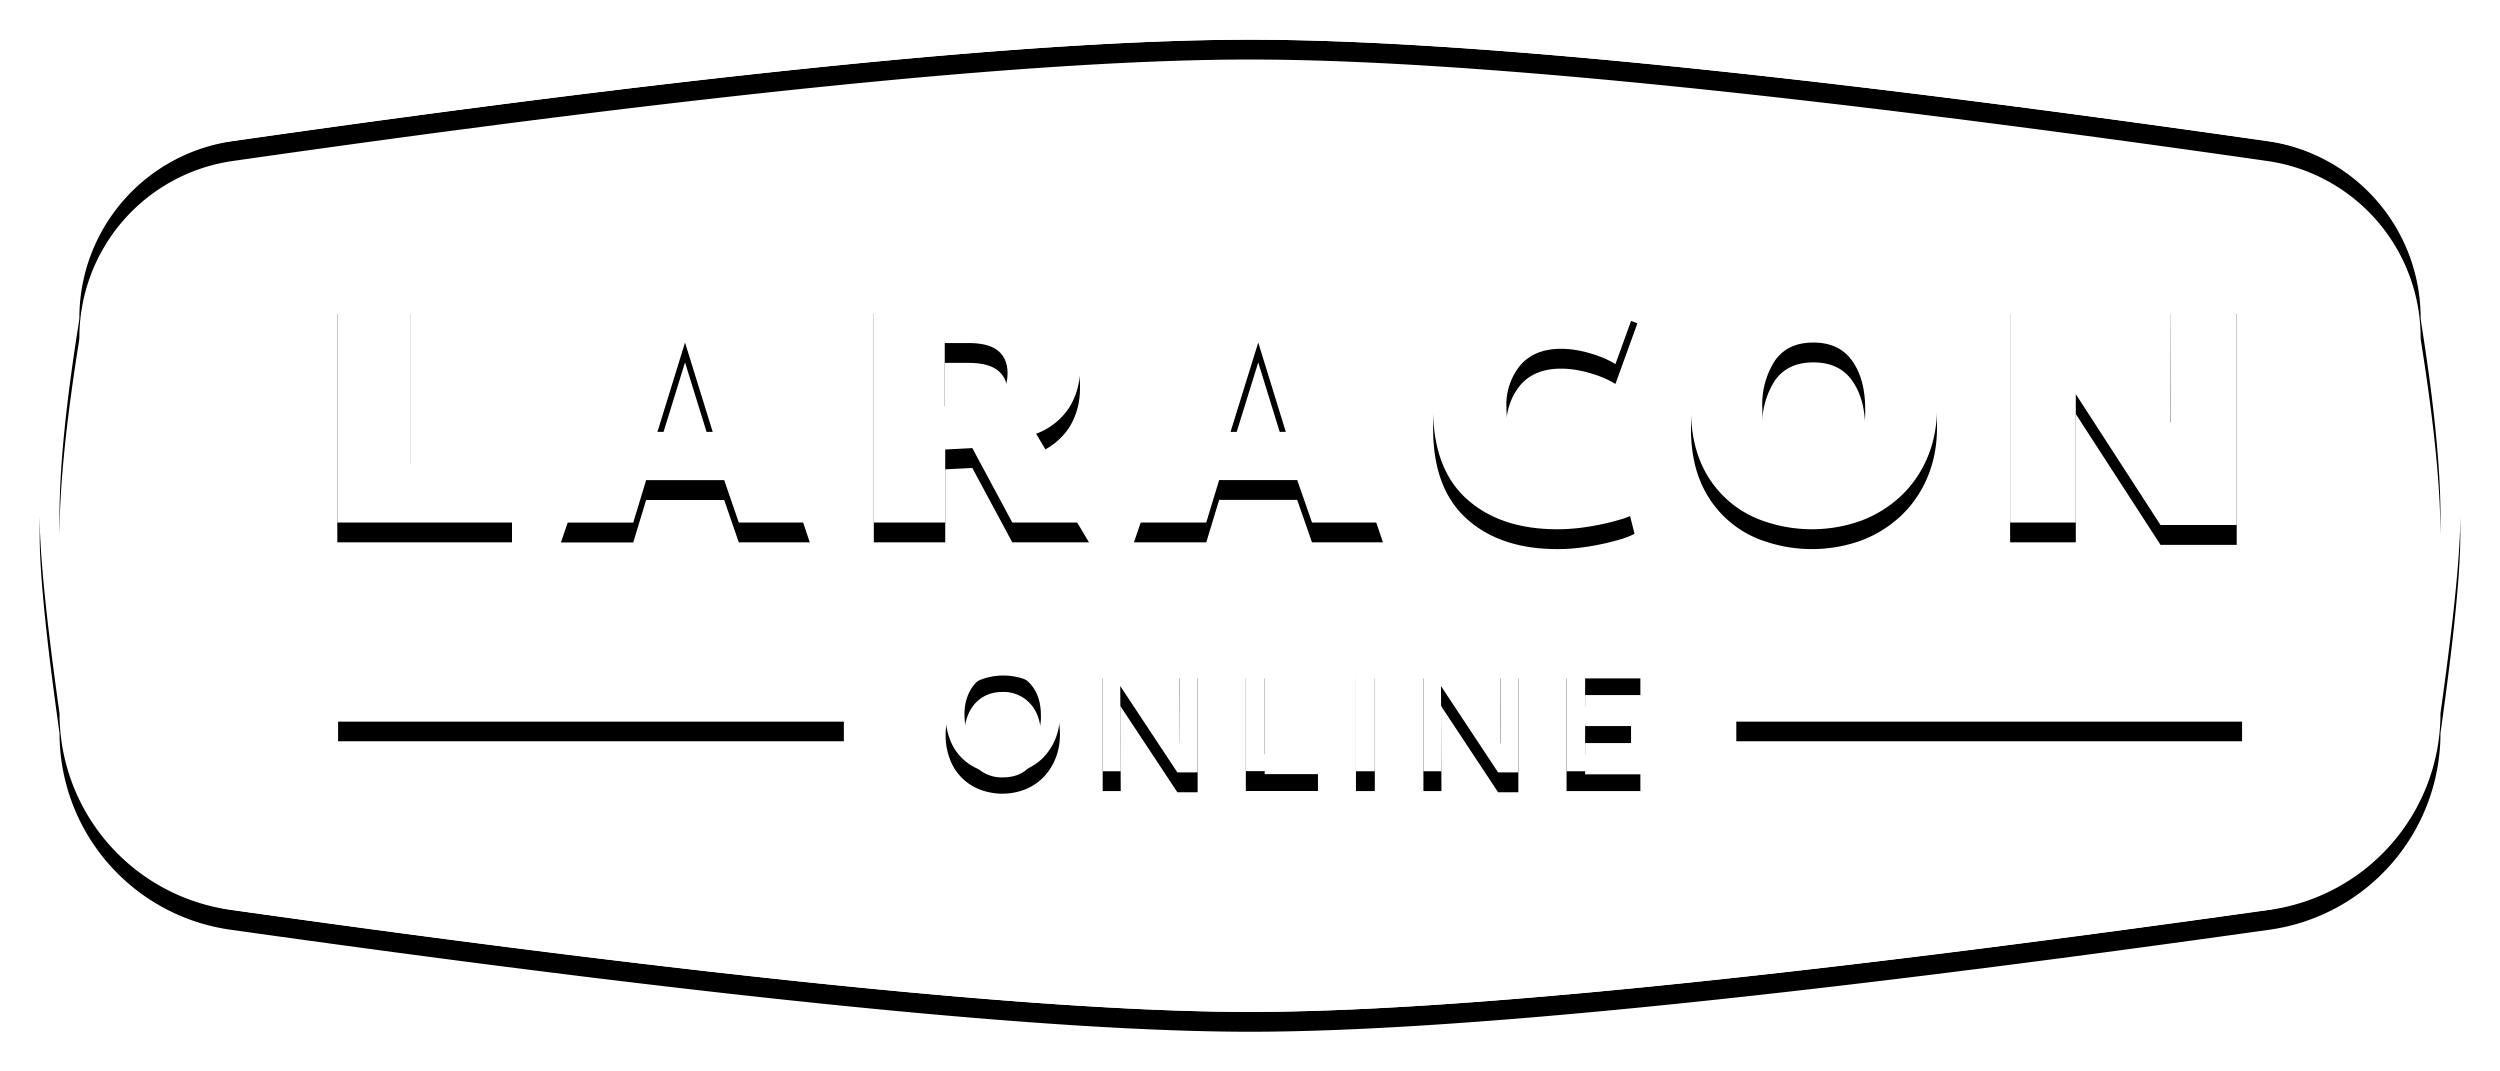 <svg xmlns="http://www.w3.org/2000/svg" viewBox="0 0 252 108" xmlns:xlink="http://www.w3.org/1999/xlink">
	<defs>
	<path id="b" d="M613.16 98.25C660.86 91.42 695.13 88 716 88c20.87 0 55.15 3.42 102.84 10.25a20 20 0 0 1 17.16 19.8c1.33 8.27 2 14.92 2 19.95 0 3.83-.67 10.46-2 19.9a20 20 0 0 1-17.2 19.81C770.12 184.57 735.85 188 716 188s-54.13-3.43-102.8-10.29a20 20 0 0 1-17.2-19.8c-1.33-9.44-2-16.07-2-19.91 0-5.02.67-11.67 2-19.96a20 20 0 0 1 17.16-19.8zm.29 1.98A18 18 0 0 0 598 118.04l-.03.32C596.66 126.55 596 133.1 596 138c0 3.72.66 10.28 1.98 19.63a18.1 18.1 0 0 0 15.5 18.1C662.08 182.58 696.27 186 716 186c19.74 0 53.93-3.42 102.51-10.27A18 18 0 0 0 834 157.91c1.34-9.64 2-16.2 2-19.91 0-4.9-.66-11.46-1.97-19.64l-.03-.32a18 18 0 0 0-15.45-17.81C770.95 93.4 736.75 90 716 90s-54.95 3.4-102.55 10.23zM624 138.67v-23.04h7.34v17.08h10.27v5.96H624zm47.62 0h-7.15L663 134.4h-7.87l-1.3 4.28h-7.29l7.87-23.04h9.5l7.72 23.04zm-12.57-18.14l-2.78 9h5.57l-2.79-9zm26.23 18.14h-7.2v-23.04h10.94c3.23 0 5.68.68 7.34 2.04a6.75 6.75 0 0 1 2.5 5.51c0 1.44-.36 2.74-1.08 3.9a6.76 6.76 0 0 1-3.34 2.64l5.33 8.95h-7.73l-4.03-7.5-2.73.14v7.36zm2.44-11.78a4.58 4.58 0 0 0 2.83-.87c.68-.55 1.01-1.35 1.01-2.4 0-.97-.31-1.72-.93-2.24-.63-.53-1.63-.8-3-.8h-2.4v6.35l2.5-.04zm41.68 11.78h-7.15l-1.49-4.28h-7.87l-1.3 4.28h-7.29l7.87-23.04h9.5l7.73 23.04zm-12.57-18.14l-2.79 9h5.57l-2.78-9zm36 2.17c-.73-.45-1.6-.82-2.6-1.1-1.01-.3-1.98-.44-2.9-.44-1.74 0-3.08.54-4.04 1.61a6.23 6.23 0 0 0-1.44 4.3c0 1.87.46 3.34 1.37 4.43.91 1.1 2.28 1.64 4.1 1.64a10.93 10.93 0 0 0 5.85-1.64l1.59 6.3c-.42.23-.93.43-1.54.6a25.32 25.32 0 0 1-4.12.83c-.74.08-1.44.12-2.11.12-3.84 0-6.89-1.02-9.15-3.06-2.25-2.03-3.38-5.06-3.38-9.07 0-1.86.29-3.54.87-5.05.57-1.5 1.4-2.8 2.5-3.85a11.08 11.08 0 0 1 4.02-2.45c1.6-.58 3.4-.87 5.42-.87 1.47 0 2.86.15 4.15.46 1.3.3 2.5.68 3.63 1.13l-2.21 6.1zm32.42 4.38c0 1.86-.33 3.55-.98 5.07a11.36 11.36 0 0 1-2.69 3.88 12.1 12.1 0 0 1-3.96 2.45 14.69 14.69 0 0 1-9.67.1 10.56 10.56 0 0 1-6.55-6.06c-.63-1.51-.95-3.28-.95-5.3 0-1.9.32-3.6.98-5.1a11.41 11.41 0 0 1 6.65-6.28c1.5-.56 3.1-.84 4.8-.84 1.72 0 3.34.25 4.84.75s2.81 1.25 3.93 2.26c1.12 1 2 2.27 2.64 3.77.64 1.51.96 3.28.96 5.3zm-7.24.14c0-1.99-.43-3.6-1.3-4.83-.86-1.24-2.17-1.86-3.93-1.86-1.73 0-3.02.61-3.87 1.83a8.08 8.08 0 0 0-1.27 4.72c0 1.99.44 3.6 1.32 4.86.88 1.25 2.2 1.87 3.96 1.87 1.73 0 3-.61 3.84-1.85a8.32 8.32 0 0 0 1.25-4.74zm30.73-11.6h6.72v23.3h-7.68l-8.54-13.19v12.94h-6.62v-23.04h7.68l8.49 12.99-.05-13zm-111.9 42.39c0 .87-.14 1.66-.43 2.4a5.82 5.82 0 0 1-1.2 1.9c-.51.53-1.12.95-1.82 1.24a6.32 6.32 0 0 1-4.6.04 5.19 5.19 0 0 1-3.03-3.04 6.67 6.67 0 0 1-.44-2.47c0-.86.15-1.66.44-2.4a5.3 5.3 0 0 1 3.01-3.13 6.32 6.32 0 0 1 4.62-.04 5.27 5.27 0 0 1 3.02 3.03c.29.73.43 1.56.43 2.47zm-1.92.07c0-1.31-.36-2.36-1.07-3.15a3.62 3.62 0 0 0-2.82-1.18c-.56 0-1.07.1-1.54.3-.47.2-.88.5-1.21.87a4 4 0 0 0-.78 1.35c-.19.52-.28 1.1-.28 1.74 0 1.33.36 2.39 1.07 3.18a3.62 3.62 0 0 0 2.82 1.17c1.15 0 2.07-.38 2.77-1.16a4.5 4.5 0 0 0 1.04-3.12zm13.98-5.7h1.82v11.48h-2.04l-5.76-8.71.05 8.59h-1.82v-11.36h2.08l5.71 8.59-.04-8.59zm6.68 11.36v-11.36h1.9v9.65h5.37v1.7h-7.27zm11.1 0v-11.36h1.9v11.36h-1.9zm14.55-11.36h1.82v11.48h-2.04l-5.76-8.71.05 8.59h-1.82v-11.36h2.09l5.7 8.59-.04-8.59zm6.68 11.36v-11.36h7.44v1.68h-5.57v3.13h4.63v1.71h-4.63v3.15h5.57v1.69h-7.44zm-123.83-7.02h50.98v2h-50.98v-2zm140.94 0H816v2h-50.98v-2z"></path>
	<filter id="a" width="105.7%" height="114%" x="-2.9%" y="-5%" filterUnits="objectBoundingBox">
		<feOffset dy="2" in="SourceAlpha" result="shadowOffsetOuter1"></feOffset>
		<feGaussianBlur stdDeviation="2" in="shadowOffsetOuter1" result="shadowBlurOuter1"></feGaussianBlur>
		<feColorMatrix values="0 0 0 0 0 0 0 0 0 0 0 0 0 0 0 0 0 0 0.14 0" in="shadowBlurOuter1"></feColorMatrix>
	</filter>
	</defs>
	<g fill="none" transform="translate(-590 -86)">
		<use fill="black" filter="url(#a)" xlink:href="#b"></use>
		<use fill="#FFFFFF" fill-rule="evenodd" xlink:href="#b"></use>
	</g>
</svg>